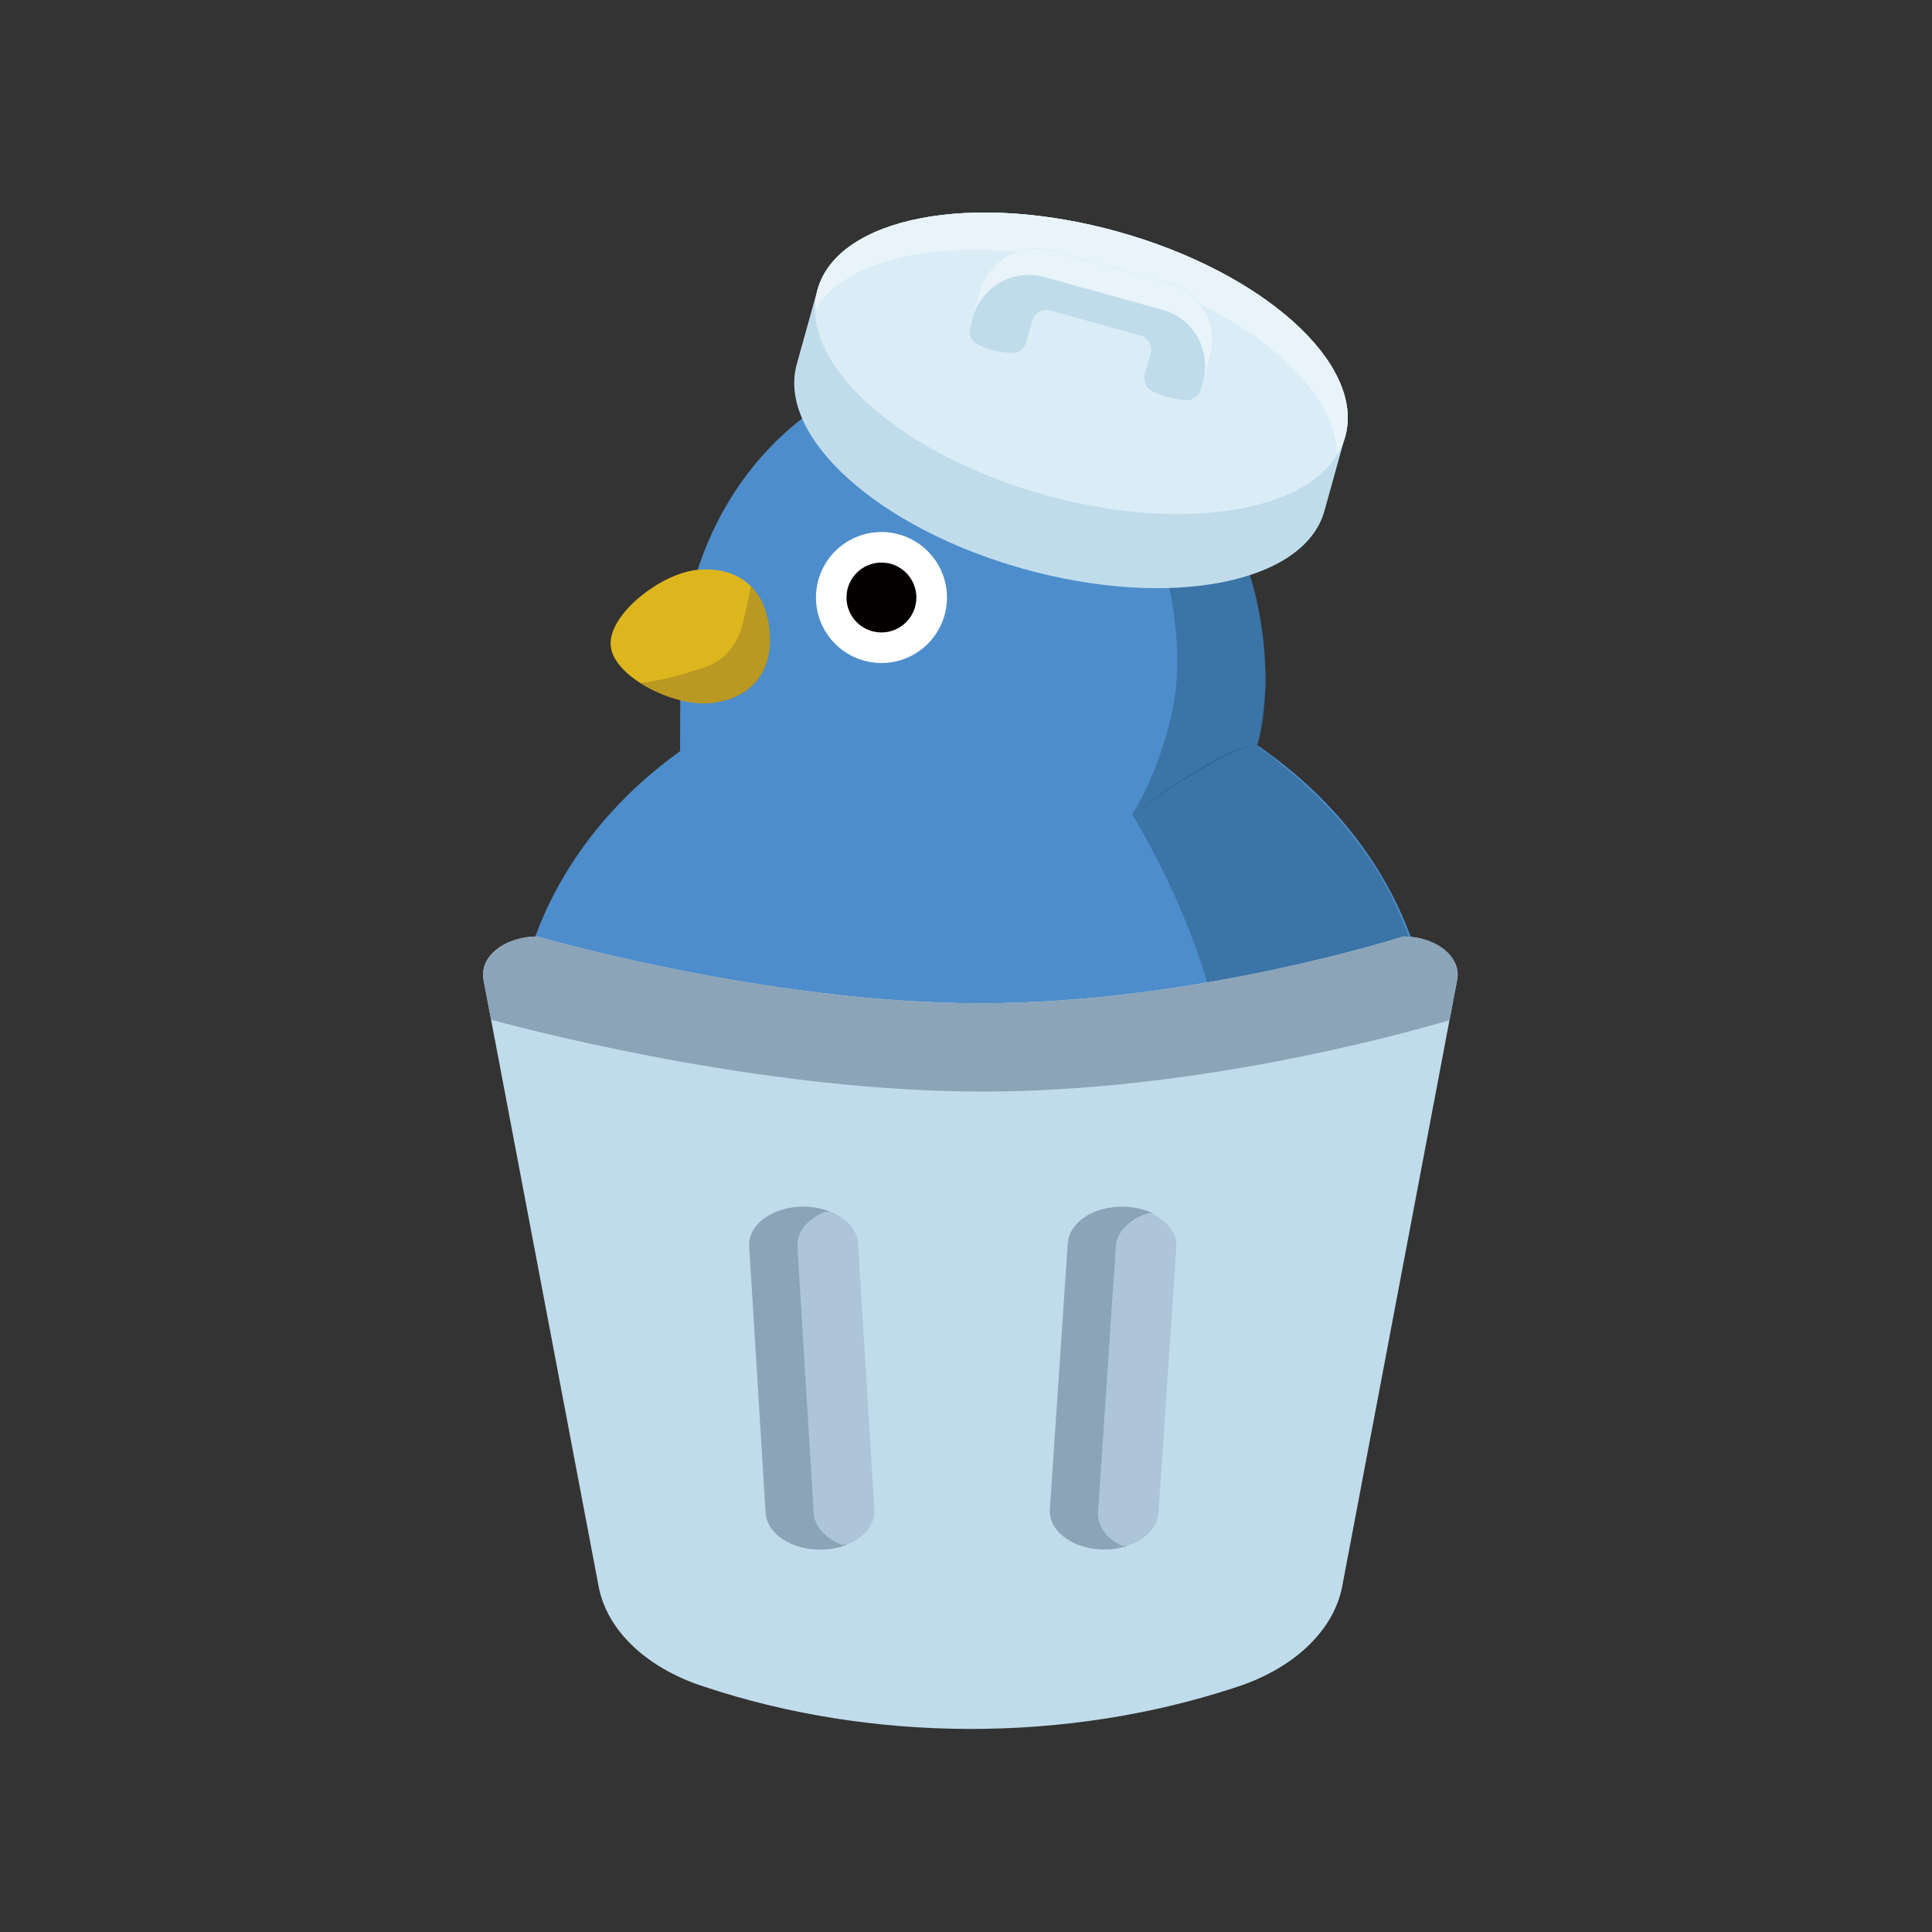 <svg width="200" height="200" viewBox="0 0 200 200" fill="none" xmlns="http://www.w3.org/2000/svg">
<rect x="0" y="0" width="200" height="200" fill="#333333" stroke="none"/>
<g clip-path="url(#clip0_628_2561)">
<path d="M113.217 118.743V150.97C113.217 152.587 111.89 153.913 110.273 153.913H100.037C97.896 153.913 96.143 152.16 96.143 150.019C96.143 148.951 96.582 147.974 97.288 147.269C97.993 146.564 98.963 146.124 100.037 146.124L107.135 147.592V118.749C107.135 117.132 108.461 115.806 110.079 115.806H110.279C111.897 115.806 113.223 117.132 113.223 118.749L113.217 118.743Z" fill="#474747"/>
<path d="M86.344 118.743V150.97C86.344 152.587 85.017 153.913 83.4 153.913H73.164C71.023 153.913 69.269 152.16 69.269 150.019C69.269 148.951 69.71 147.974 70.415 147.269C71.12 146.564 72.09 146.124 73.164 146.124L80.262 147.592V118.749C80.262 117.132 81.588 115.806 83.206 115.806H83.406C85.024 115.806 86.35 117.132 86.35 118.749L86.344 118.743Z" fill="#474747"/>
<path d="M148.225 109.363C148.225 117.463 145.508 124.677 140.811 130.597C132.633 140.916 118.464 147.315 102.244 147.69C101.733 147.703 101.221 147.71 100.71 147.71C100.199 147.71 99.688 147.71 99.177 147.69C82.957 147.315 68.794 140.916 60.61 130.603C60.61 130.603 60.61 130.603 60.61 130.597C55.919 124.677 53.195 117.469 53.195 109.363C53.195 96.649 59.892 85.288 70.399 77.764C70.399 77.764 70.425 72.678 70.425 70.595C70.425 51.489 83.986 37.249 100.717 37.249C117.448 37.249 131.002 51.489 131.002 70.595C131.002 72.672 130.394 76.851 130.097 77.117C130.731 77.511 131.028 77.757 131.028 77.757C141.542 85.282 148.238 96.643 148.238 109.363H148.225Z" fill="#4D8DCB"/>
<path d="M91.248 68.636C94.993 68.636 98.029 65.6 98.029 61.855C98.029 58.11 94.993 55.075 91.248 55.075C87.504 55.075 84.468 58.11 84.468 61.855C84.468 65.6 87.504 68.636 91.248 68.636Z" fill="white"/>
<path d="M73.537 72.782C69.772 73.17 63.554 70.097 63.224 66.882C62.894 63.672 68.348 59.389 72.114 59.001C75.879 58.613 79.153 60.399 79.645 65.186C80.137 69.974 77.303 72.394 73.537 72.782Z" fill="#DDB61E"/>
<path opacity="0.5" d="M108.281 38.258C108.281 38.258 116.944 48.655 119.287 54.776C122.082 62.087 122.14 69.01 121.603 72.225C120.386 79.523 117.197 84.305 117.197 84.305C117.197 84.305 127.827 76.774 130.137 77.188C130.816 75.357 130.958 73.481 130.997 70.601C131.081 63.873 129.328 55.966 123.822 48.772C121.629 45.906 116.375 40.329 108.281 38.265V38.258Z" fill="#2A5D82"/>
<path opacity="0.5" d="M117.198 84.299C117.198 84.299 132.247 108.296 124.781 122.827C119.637 132.843 112.158 138.388 97.27 147.407C137.52 149.969 168.304 105.009 130.131 77.189C127.543 76.542 117.191 84.306 117.191 84.306L117.198 84.299Z" fill="#2A5D82"/>
<path opacity="0.5" d="M77.737 60.696C77.737 60.696 77.381 62.618 76.844 64.734C76.262 67.017 74.58 68.564 72.988 69.062C70.905 69.715 69.494 70.272 66.285 70.705C68.892 72.303 71.623 72.957 73.538 72.782C77.608 72.413 79.277 69.955 79.6 67.58C80.247 62.928 77.737 60.696 77.737 60.696Z" fill="#987D26"/>
<path d="M91.245 65.471C93.242 65.471 94.861 63.851 94.861 61.854C94.861 59.856 93.242 58.237 91.245 58.237C89.247 58.237 87.628 59.856 87.628 61.854C87.628 63.851 89.247 65.471 91.245 65.471Z" fill="#040000"/>
<path d="M127.653 174.759C119.074 177.561 109.725 179.004 100.272 178.978C90.813 178.952 81.484 177.464 72.937 174.617C70.006 173.685 67.463 172.243 65.542 170.425C63.62 168.606 62.397 166.478 61.97 164.233L50.053 101.429C49.949 100.873 50.014 100.304 50.24 99.76C50.473 99.217 50.868 98.719 51.392 98.298C51.923 97.871 52.57 97.535 53.301 97.302C54.032 97.069 54.821 96.946 55.623 96.946C55.623 96.946 79.226 103.856 101.514 103.856C123.803 103.856 145.27 96.946 145.27 96.946C146.073 96.946 146.862 97.069 147.593 97.302C148.324 97.535 148.971 97.877 149.502 98.298C150.032 98.725 150.421 99.223 150.653 99.76C150.886 100.304 150.951 100.867 150.841 101.429L138.936 164.272C138.49 166.556 137.215 168.716 135.236 170.554C133.256 172.391 130.642 173.841 127.64 174.759H127.653Z" fill="#C0DCEB"/>
<path d="M150.849 101.431L150.06 105.611C144.01 107.383 123.177 112.999 101.678 112.999C80.178 112.999 57.184 107.28 50.831 105.559L50.048 101.431C49.944 100.868 50.009 100.299 50.242 99.762C50.475 99.218 50.863 98.72 51.394 98.293C51.924 97.873 52.571 97.53 53.302 97.297C54.033 97.064 54.823 96.941 55.625 96.941C55.625 96.941 79.227 103.857 101.516 103.857C123.805 103.857 145.278 96.941 145.278 96.941C146.081 96.941 146.87 97.064 147.601 97.297C148.332 97.53 148.979 97.873 149.51 98.293C150.034 98.72 150.428 99.218 150.661 99.762C150.894 100.299 150.959 100.868 150.849 101.431Z" fill="#8CA4B8"/>
<path d="M139.244 45.214C141.34 37.683 130.807 28.192 115.726 23.993C100.645 19.788 86.721 22.473 84.625 29.997L82.484 37.683C80.387 45.214 90.92 54.706 106.002 58.905C121.083 63.104 135.013 60.412 137.103 52.894L139.244 45.208V45.214Z" fill="#C0DCEB"/>
<path d="M108.146 51.231C123.228 55.43 137.157 52.738 139.254 45.214C141.35 37.689 130.823 28.185 115.736 23.986C100.648 19.781 86.725 22.472 84.628 29.997C82.532 37.521 93.058 47.026 108.146 51.224V51.231Z" fill="#DAEDF7"/>
<path d="M114.66 27.829C128.435 31.666 138.372 39.915 138.411 47.045C138.774 46.476 139.058 45.855 139.252 45.208C141.349 37.676 130.816 28.185 115.734 23.986C100.646 19.787 86.723 22.472 84.627 29.997C84.459 30.65 84.381 31.329 84.394 32.002C88.114 25.914 100.879 23.993 114.66 27.829Z" fill="#E8F4FA"/>
<path d="M122.715 41.435C121.518 41.331 120.353 41.014 119.266 40.497C118.956 40.342 118.71 40.083 118.574 39.766C118.438 39.449 118.412 39.093 118.509 38.756L119.111 36.589C119.214 36.207 119.169 35.8 118.975 35.45C118.781 35.107 118.457 34.849 118.076 34.745L108.714 32.138C108.332 32.034 107.924 32.079 107.575 32.273C107.232 32.468 106.973 32.791 106.87 33.173L106.242 35.437C106.158 35.754 105.977 36.032 105.718 36.227C105.459 36.427 105.149 36.537 104.819 36.537C103.518 36.511 102.244 36.188 101.092 35.593C100.808 35.424 100.594 35.166 100.471 34.861C100.355 34.557 100.335 34.221 100.432 33.904L101.487 30.113C101.914 28.579 102.936 27.279 104.321 26.496C105.705 25.713 107.349 25.512 108.882 25.939L121.136 29.349C122.669 29.776 123.963 30.798 124.746 32.183C125.529 33.568 125.723 35.211 125.296 36.744L124.3 40.328C124.203 40.665 123.996 40.963 123.705 41.163C123.413 41.364 123.064 41.461 122.715 41.428V41.435Z" fill="#C0DCEB"/>
<path d="M121.123 29.357L108.869 25.947C107.336 25.52 105.692 25.721 104.308 26.504C102.923 27.287 101.901 28.587 101.474 30.12L100.717 32.844C101.144 31.311 102.166 30.01 103.551 29.227C104.935 28.445 106.579 28.244 108.112 28.671L120.366 32.081C121.899 32.508 123.2 33.53 123.983 34.921C124.765 36.312 124.96 37.949 124.533 39.482L125.29 36.758C125.717 35.225 125.522 33.582 124.74 32.197C123.957 30.806 122.656 29.79 121.123 29.357Z" fill="#E8F4FA"/>
<path d="M84.874 160.403C83.424 160.403 82.033 160.001 80.992 159.296C79.95 158.591 79.329 157.627 79.271 156.611L77.569 129.049C77.537 128.532 77.647 128.008 77.899 127.522C78.151 127.031 78.54 126.584 79.038 126.203C79.536 125.821 80.138 125.51 80.81 125.29C81.483 125.07 82.208 124.947 82.945 124.922C83.683 124.896 84.421 124.98 85.119 125.155C85.812 125.329 86.452 125.607 86.996 125.957C87.539 126.306 87.986 126.733 88.296 127.205C88.607 127.678 88.788 128.189 88.82 128.706L90.515 156.275C90.548 156.792 90.438 157.316 90.185 157.808C89.933 158.3 89.545 158.746 89.047 159.134C88.548 159.516 87.94 159.827 87.274 160.047C86.601 160.267 85.876 160.39 85.139 160.416H84.886L84.874 160.403Z" fill="#ADC4D9"/>
<path d="M77.562 129.049L79.257 156.617C79.322 157.633 79.936 158.597 80.978 159.302C82.019 160.007 83.41 160.402 84.86 160.409H85.112C86.044 160.383 86.943 160.189 87.745 159.859L87.169 159.917C86.322 159.593 85.604 159.121 85.086 158.545C84.569 157.969 84.278 157.31 84.232 156.63L82.55 129.055C82.505 128.318 82.757 127.587 83.275 126.946C83.792 126.306 84.556 125.775 85.481 125.426L85.96 125.445C85.086 125.089 84.096 124.908 83.087 124.915C82.078 124.921 81.094 125.122 80.234 125.491C79.373 125.859 78.668 126.39 78.196 127.017C77.724 127.645 77.504 128.35 77.555 129.062H77.568L77.562 129.049Z" fill="#8CA4B8"/>
<path d="M113.798 160.384C112.355 160.293 111.015 159.808 110.064 159.038C109.113 158.268 108.622 157.272 108.686 156.25L110.537 128.681C110.64 127.646 111.313 126.689 112.413 125.996C113.513 125.311 114.949 124.948 116.418 125C117.887 125.052 119.271 125.498 120.267 126.255C121.27 127.012 121.807 128.015 121.775 129.05L119.925 156.618C119.892 157.136 119.711 157.647 119.4 158.119C119.083 158.592 118.644 159.012 118.094 159.368C117.544 159.718 116.91 159.989 116.211 160.17C115.512 160.345 114.775 160.423 114.037 160.403L113.798 160.384Z" fill="#ADC4D9"/>
<path d="M110.538 128.682L108.687 156.251C108.616 157.273 109.114 158.269 110.065 159.039C111.017 159.809 112.356 160.288 113.799 160.385L114.044 160.398C114.97 160.43 115.901 160.301 116.736 160.016L116.154 160.036C115.351 159.66 114.698 159.143 114.264 158.535C113.831 157.926 113.624 157.253 113.663 156.574L115.513 129.006C115.565 128.268 115.908 127.557 116.509 126.948C117.111 126.34 117.933 125.868 118.897 125.577L119.376 125.629C118.554 125.221 117.583 124.975 116.581 124.923C115.578 124.872 114.569 125.007 113.663 125.318C112.757 125.635 111.993 126.114 111.444 126.709C110.894 127.304 110.583 127.99 110.544 128.702H110.538V128.682Z" fill="#8CA4B8"/>
</g>
<defs>
<clipPath id="clip0_628_2561">
<rect width="100.898" height="156.979" fill="white" transform="translate(50 22)"/>
</clipPath>
</defs>
</svg>
